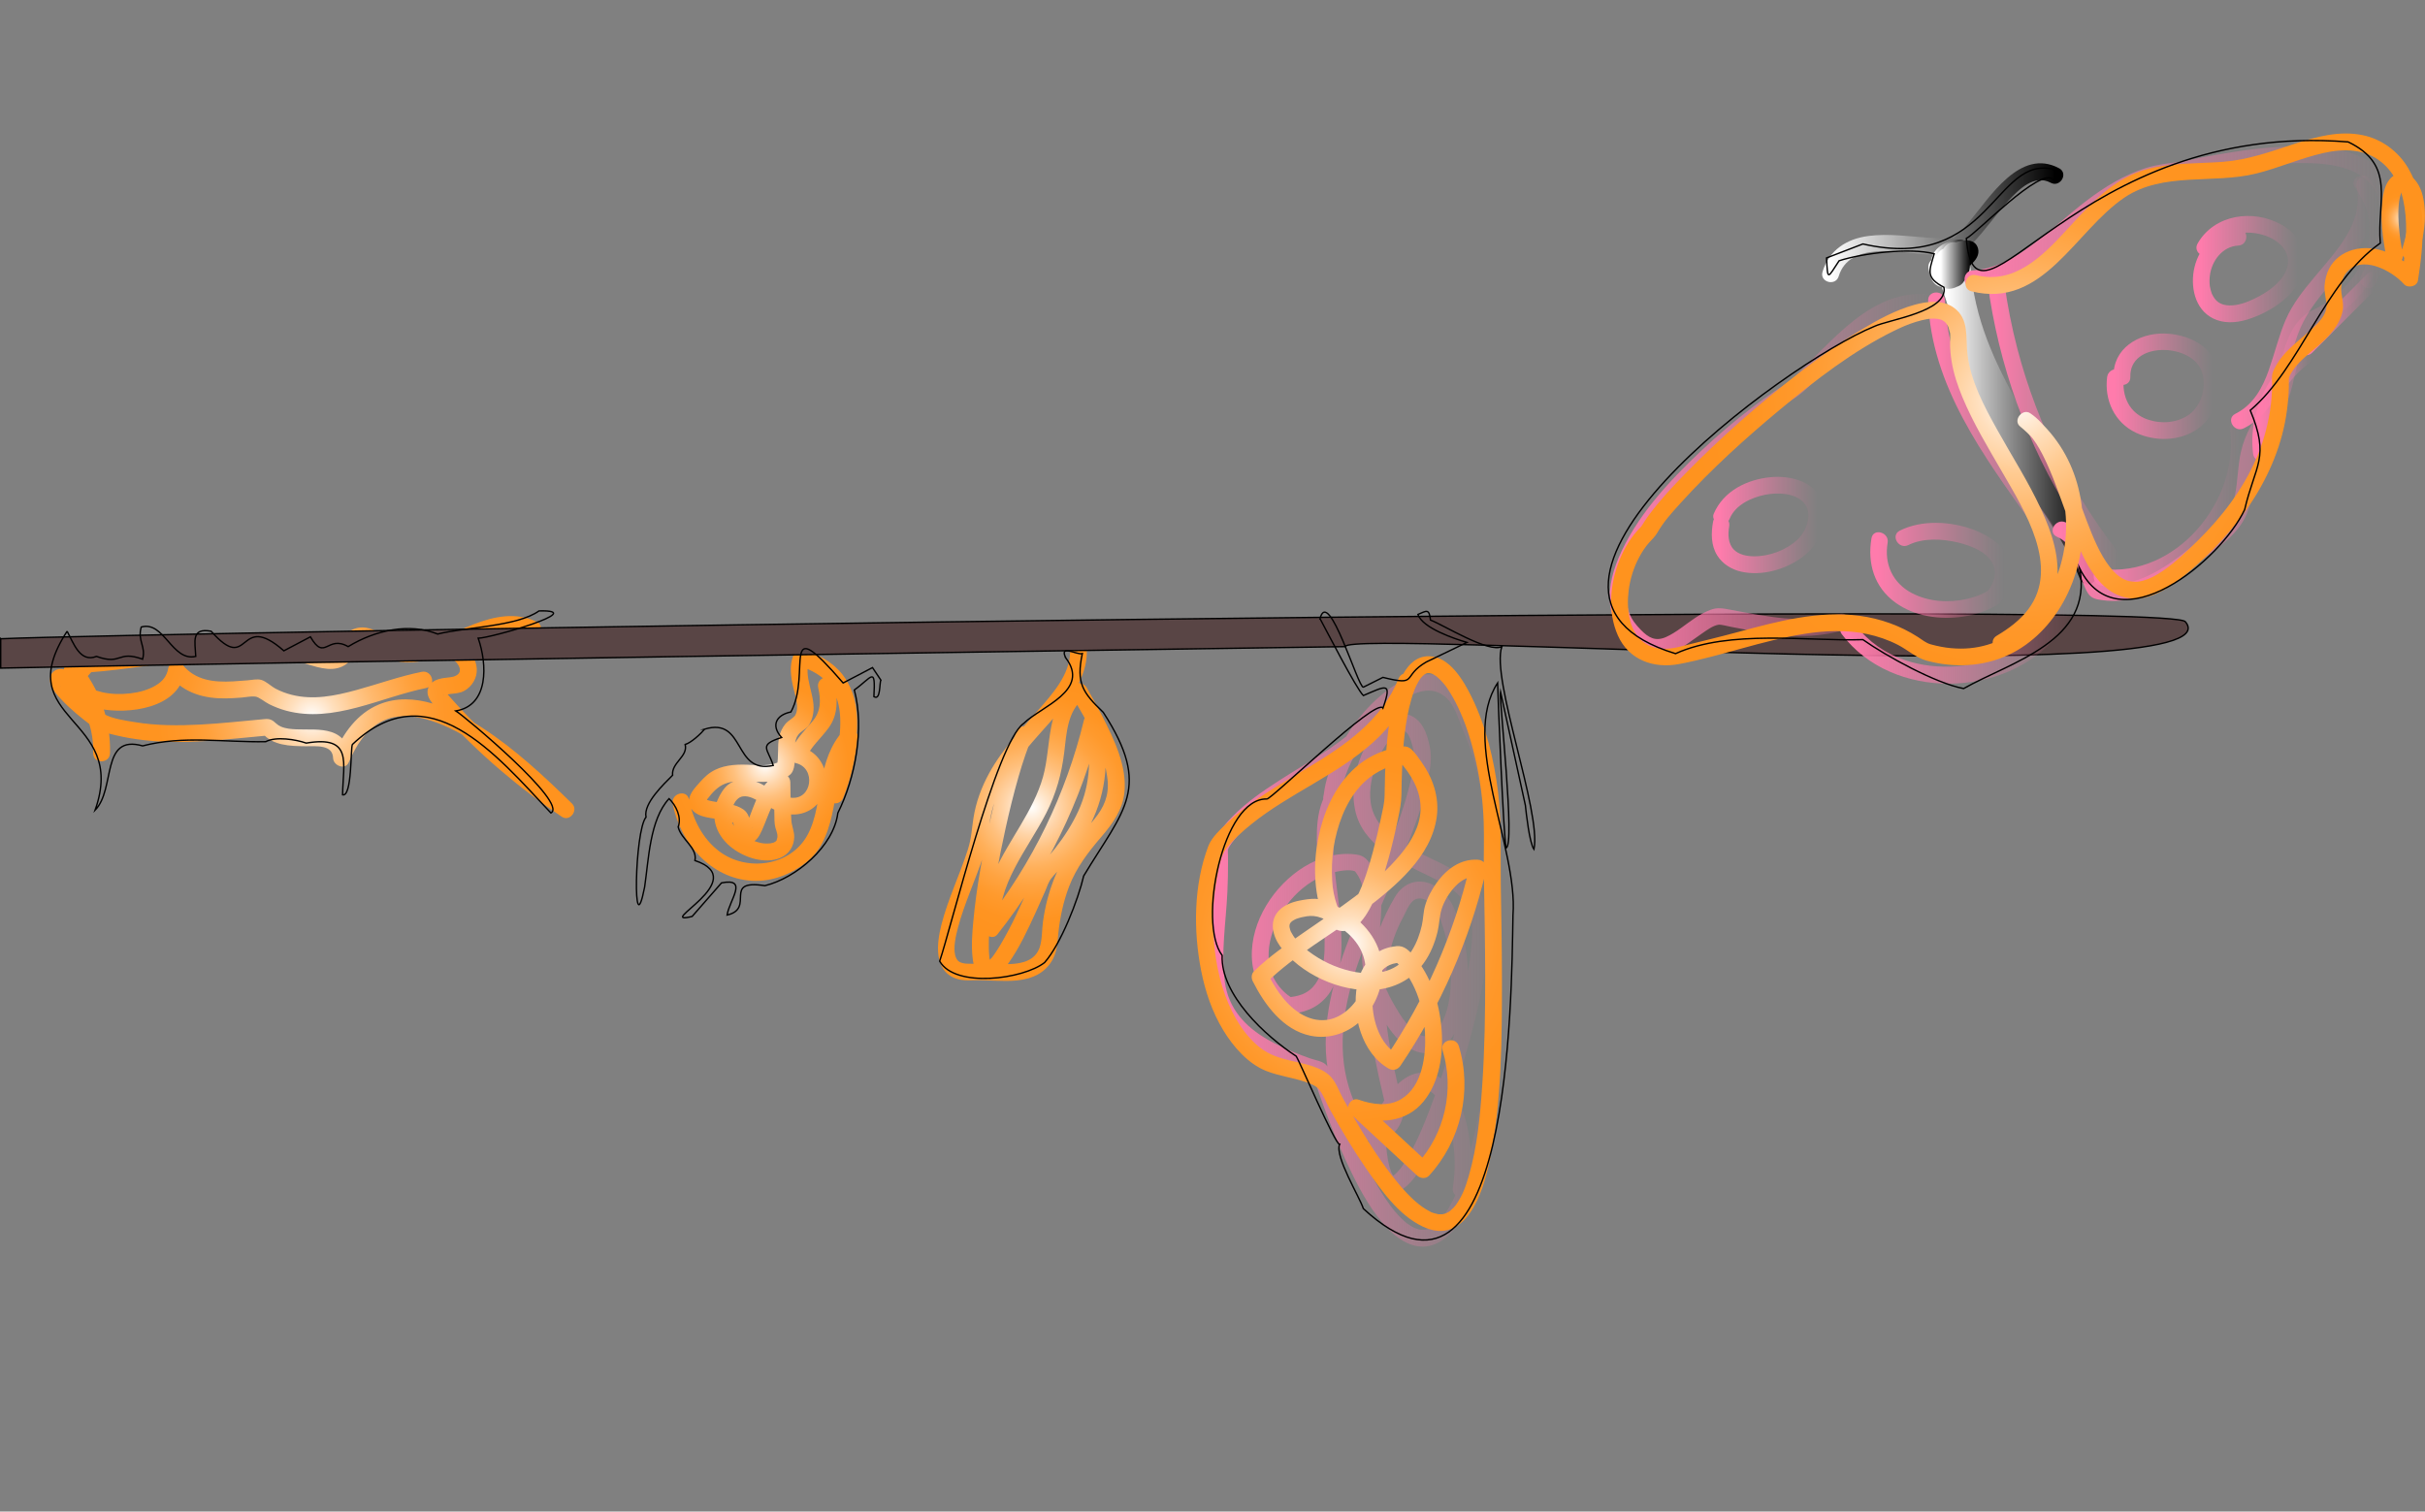 <?xml version="1.0" encoding="UTF-8"?><svg xmlns="http://www.w3.org/2000/svg" width="1734.24" height="1081.15" xmlns:xlink="http://www.w3.org/1999/xlink" viewBox="0 0 1734.24 1081.15"><rect x="0" y="0" width="1734.24" height="1081.15" fill="#808080" stroke="none"/><defs><style>.cls-1{fill:url(#linear-gradient);}.cls-2{fill:url(#Summer-2);}.cls-3{fill:url(#radial-gradient-3);}.cls-4{fill:url(#radial-gradient-4);}.cls-5{fill:url(#radial-gradient-2);}.cls-6{fill:#594545;}.cls-6,.cls-7{stroke:#000;stroke-miterlimit:10;}.cls-8{fill:url(#linear-gradient-3);}.cls-9{fill:url(#linear-gradient-4);}.cls-10{fill:url(#linear-gradient-2);}.cls-7{fill:none;}.cls-11{fill:url(#Orchid-13);}.cls-12{fill:url(#Orchid-12);}.cls-13{fill:url(#Orchid-11);}.cls-14{fill:url(#Orchid-10);}.cls-15{fill:url(#Orchid-14);}.cls-16{fill:url(#Orchid-15);}.cls-17{fill:url(#radial-gradient);}.cls-18{fill:url(#Orchid-3);}.cls-19{fill:url(#Orchid-5);}.cls-20{fill:url(#Orchid-2);}.cls-21{fill:url(#Orchid-4);}.cls-22{fill:url(#Orchid-7);}.cls-23{fill:url(#Orchid-9);}.cls-24{fill:url(#Orchid-8);}.cls-25{fill:url(#Orchid-6);}.cls-26{fill:url(#Orchid);}.cls-27{fill:url(#Summer);}</style><linearGradient id="Orchid" x1="868.63" y1="686.97" x2="1073.99" y2="686.97" gradientUnits="userSpaceOnUse"><stop offset="0" stop-color="#ff7bac"/><stop offset=".22" stop-color="#ff7bac" stop-opacity=".76"/><stop offset=".6" stop-color="#ff7bac" stop-opacity=".36"/><stop offset=".87" stop-color="#ff7bac" stop-opacity=".1"/><stop offset="1" stop-color="#ff7bac" stop-opacity="0"/></linearGradient><radialGradient id="Summer" cx="737.6" cy="577.42" fx="737.6" fy="577.42" r="94.44" gradientUnits="userSpaceOnUse"><stop offset="0" stop-color="#fff"/><stop offset=".09" stop-color="#ffecd8"/><stop offset=".21" stop-color="#ffd4a7"/><stop offset=".33" stop-color="#ffc07d"/><stop offset=".46" stop-color="#ffb05a"/><stop offset=".59" stop-color="#ffa340"/><stop offset=".72" stop-color="#ff9a2d"/><stop offset=".86" stop-color="#ff9421"/><stop offset="1" stop-color="#ff931e"/></radialGradient><radialGradient id="Summer-2" cx="547.11" cy="547.28" fx="547.11" fy="547.28" r="69.49" xlink:href="#Summer"/><radialGradient id="radial-gradient" cx="223.21" cy="512.66" fx="223.21" fy="512.66" r="137.03" gradientUnits="userSpaceOnUse"><stop offset="0" stop-color="#fff"/><stop offset=".03" stop-color="#fff6ed"/><stop offset=".12" stop-color="#ffdfbd"/><stop offset=".22" stop-color="#ffcb92"/><stop offset=".33" stop-color="#ffb96e"/><stop offset=".44" stop-color="#ffab51"/><stop offset=".55" stop-color="#ffa03a"/><stop offset=".67" stop-color="#ff982a"/><stop offset=".81" stop-color="#ff9420"/><stop offset="1" stop-color="#ff931e"/></radialGradient><radialGradient id="radial-gradient-2" cx="964.72" cy="674.91" fx="964.72" fy="674.91" r="159.43" xlink:href="#radial-gradient"/><linearGradient id="Orchid-2" x1="1321.98" y1="445.3" x2="1483.93" y2="445.3" xlink:href="#Orchid"/><linearGradient id="Orchid-3" x1="1342.82" y1="407.93" x2="1433.22" y2="407.93" xlink:href="#Orchid"/><linearGradient id="Orchid-4" x1="1229.63" y1="375.49" x2="1299.74" y2="375.49" xlink:href="#Orchid"/><radialGradient id="radial-gradient-3" cx="1718.71" cy="156.21" fx="1718.71" fy="156.21" r="20.29" xlink:href="#radial-gradient"/><linearGradient id="linear-gradient" x1="1308.69" y1="159.31" x2="1469.82" y2="159.31" gradientUnits="userSpaceOnUse"><stop offset="0" stop-color="#fff"/><stop offset="1" stop-color="#000"/></linearGradient><linearGradient id="linear-gradient-2" x1="1384.11" y1="188.43" x2="1405.77" y2="188.43" xlink:href="#linear-gradient"/><linearGradient id="linear-gradient-3" x1="1392.64" y1="301.72" x2="1493.6" y2="301.72" xlink:href="#linear-gradient"/><linearGradient id="linear-gradient-4" x1="1388.02" y1="189.23" x2="1409.36" y2="189.23" xlink:href="#linear-gradient"/><linearGradient id="Orchid-5" x1="1410.7" y1="155.47" x2="1708.48" y2="155.47" xlink:href="#Orchid"/><linearGradient id="Orchid-6" x1="1601.41" y1="216.47" x2="1692.84" y2="216.47" xlink:href="#Orchid"/><linearGradient id="Orchid-7" x1="1502.92" y1="359.14" x2="1601.94" y2="359.14" xlink:href="#Orchid"/><linearGradient id="Orchid-8" x1="1156.65" y1="339.74" x2="1381.99" y2="339.74" xlink:href="#Orchid"/><linearGradient id="Orchid-9" x1="1384.42" y1="313.54" x2="1486.09" y2="313.54" xlink:href="#Orchid"/><linearGradient id="Orchid-10" x1="1426.92" y1="303.61" x2="1515.51" y2="303.61" xlink:href="#Orchid"/><linearGradient id="Orchid-11" x1="1573.67" y1="192.47" x2="1643.19" y2="192.47" xlink:href="#Orchid"/><linearGradient id="Orchid-12" x1="1511.98" y1="276.25" x2="1582.12" y2="276.25" xlink:href="#Orchid"/><linearGradient id="Orchid-13" x1="1473.9" y1="277.65" x2="1701.24" y2="277.65" xlink:href="#Orchid"/><linearGradient id="Orchid-14" x1="1616.2" y1="287.95" x2="1653.11" y2="287.95" xlink:href="#Orchid"/><linearGradient id="Orchid-15" x1="1648.99" y1="224.14" x2="1697.48" y2="224.14" xlink:href="#Orchid"/><radialGradient id="radial-gradient-4" cx="1442.4" cy="285.67" fx="1442.4" fy="285.67" r="239.92" xlink:href="#radial-gradient"/></defs><g id="Layer_7"><path class="cls-26" d="m983.57,505.68c-17.53,23.49-45.01,37.26-69.1,52.81-11.81,7.63-23.58,15.8-33.42,25.92-4.64,4.77-8.88,10.04-12.34,15.73-3.76,6.19-2.42,13.22-2.46,20.25-.12,21.88-2.86,43.64-3.11,65.5-.18,16.38,2.03,33.19,12.08,46.67,15.78,21.15,43.18,31.13,67.29,39.07l-4.19-4.19c8.14,24.3,17.05,48.5,28.35,71.52,6.88,14.02,14.75,28.31,25.67,39.64,6.56,6.81,15.16,13,25.01,13.04,8.76.04,16.45-5.06,21.96-11.52,7.52-8.82,12.38-19.56,16.4-30.33,5.18-13.88,8.76-28.34,11.67-42.84,7.31-36.35,10.6-73.59,11.72-110.62,1.14-37.52-.02-75.27-5.08-112.5-2.07-15.23-4.8-30.45-9.09-45.23-1.84-6.34-4.02-12.56-6.62-18.62-4.24-9.89-6.81-20.01-14.45-28.11-14.33-15.18-35.16-10.28-50.3.8-18.14,13.27-32.12,32.78-40.71,53.41-2.01,4.82-3.73,9.76-4.89,14.86-.52,2.3-.91,4.62-1.21,6.96-.11.88-.69,2.89-.4,3.76s.22-.64.44-1.11c-.42.92-.82,1.87-1.18,2.81-3.34,8.62-3.95,18.27-3.9,27.43.13,22.24,4.55,44.2,5.44,66.4.6,15.06.67,37.13-15.62,43.91-1.74.72-3.63,1.2-5.47,1.58-1.04.22-2.06.37-3.11.5-1.4.16,1.34.95.02-.04-.68-.51-1.39-.96-2.06-1.49-4.31-3.41-7.86-7.7-10.26-12.65-4.41-9.12-4.13-19.76-1.47-29.34,5.74-20.69,22.89-40.17,44.09-45.57,4.55-1.16,11.16-2.44,15.76-.95.98.32-1.48-1.17,0,.15.41.36.74.9,1.05,1.34.98,1.35,1.84,2.85,2.53,4.37,1.36,2.97,2.18,6.26,2.66,9.48,2.18,14.64-1.3,29.65-1.29,44.34,0,16.39,6.35,31.06,14.55,45.04,5.52,9.41,12.8,19.58,23.29,23.78,18.67,7.48,30.7-12.17,34.76-27.46,6.42-24.18,3.09-52.37-6.96-75.12-4.7-10.66-15.81-20.62-28.24-18.11-5.94,1.2-10.72,5.43-13.74,10.56-4.5,7.64-8.52,15.84-11.6,24.17-12.49,33.84-7.44,70.71.15,105.03.91,4.13,1.87,8.24,2.84,12.36.52,2.18,1.04,4.36,1.56,6.54.2.81.39,1.63.59,2.44.09.36.89,3.37.81,2.09.29,4.56-4.12,9.46-8.39,10.3-4.59.9-8.27-1.93-10.31-5.86-3.53-6.81-6.54-13.93-8.74-21.28-8.82-29.59-3.07-60.27,6.82-88.8,10.4-30.02,25.05-58.34,36.62-87.89,5.65-14.43,10.62-29.21,13.59-44.44,1.46-7.49,2.44-14.24,1.01-21.78-.92-4.85-2.31-9.78-4.73-14.11-3.71-6.64-10.39-11-18.14-9.29s-13.32,7.99-17.65,13.98c-10.84,14.98-16.81,36.02-12.97,54.32,5.31,25.28,30.89,36.69,51.75,46.76,5.91,2.85,11.81,5.87,17.15,9.71,4.89,3.52,8.42,7.91,12.08,12.6.45.58-.79-1.34-.11-.12.17.3.36.59.53.88.11.19.77,1.58.31.55s.22.58.3.86c.26.89.53,1.78.74,2.69.15.68.65,3.92.45,2.33,1.51,12.38-.25,25.46-2.13,37.16-5.5,34.35-15.24,68.42-27.68,100.88-4.86,12.7-10.17,25.49-17.52,37.2-.65,1.04-1.32,2.06-2.02,3.07-.3.44-.62.87-.93,1.31-.17.24-.35.48-.53.71-.89,1.19.81-.99-.1.13-1.21,1.47-2.49,2.83-3.9,4.11-1.01.91.91-.58.13-.09-.3.19-.68.39-.95.62-1.27,1.12.61.1-.73.34-1.26.23,1.43-.48-.24-.02.43-.12,1.73.19.57.02-.21-.03.9.89.44.18s-.67-.18.27.28c-.1-.05-.74-.59-.73-.7.05-.52-.33-.5.15.23-.25-.39-.53-.77-.75-1.18s-.42-.82-.63-1.23c-.46-.9.46,1.26-.07-.15-.44-1.18-.83-2.38-1.16-3.59-1.88-6.88-2.29-12.65-2.71-19.86-.16-2.77-.45-4.42.56-6.34,2.15-4.06,4.13-8.17,6.54-12.09,3.22-5.24,6.99-10.67,12-14.38,6.57-4.85,12.01-3.66,17.11,2.37,6.26,7.42,9.16,17.69,11,27.01,2.45,12.37,2.69,25.42.74,37.87-1.18,7.55,10.38,10.81,11.57,3.19,2.36-15.09,2.16-30.43-.97-45.41-2.4-11.46-6.66-23.76-14.94-32.35-7.44-7.72-17.95-9.98-27.57-4.91-5.66,2.99-10.16,7.83-14.01,12.85-2.54,3.32-4.83,6.8-6.92,10.42-2.47,4.29-6.06,9.47-7.17,14.31s.21,10.96.72,15.77c.43,4.1.97,8.21,1.86,12.23,1.11,4.96,2.8,10.56,6.61,14.17,8.83,8.36,18.7-1,24.04-8.29,8.82-12.06,14.66-26.5,20.12-40.3,7.26-18.33,13.3-37.15,18.49-56.17s9.29-37.01,11.89-55.88c1.79-13.02,4.02-27.98.19-40.87-2.21-7.42-7.99-13.96-13.76-18.83-11.92-10.08-26.72-15.24-40.37-22.43-10.67-5.63-21.75-13.66-26.5-25.24-3.83-9.32-2.62-20.2.06-29.64,2.49-8.75,6.6-17.76,12.88-24.39,2.37-2.5,4.75-4.48,7.17-5,.18-.04,1.41-.08,1.75.04-.5-.18.26-.05.99.54-.91-.75.96.96,1.24,1.29,2.12,2.57,3.7,8.38,4.51,12.47,1.51,7.62-.64,15.42-2.4,22.89-4.05,17.19-10.35,33.78-17.19,50.03-13.73,32.62-30.33,64.55-38.56,99.18-3.88,16.32-5.81,33.33-3.98,50.06.93,8.44,2.6,16.78,5.3,24.84,2.61,7.8,5.78,16.83,10.66,23.52,7.94,10.88,23.98,12.13,33.04,1.82,2.21-2.52,3.85-5.42,4.92-8.6,1.5-4.48.93-8.21-.15-12.71-2.37-9.85-4.72-19.71-6.73-29.64-3.94-19.48-6.56-39.4-4.89-59.3.82-9.75,2.85-19.39,6.11-28.62,1.76-4.99,3.93-9.8,6.45-14.45,1.9-3.51,3.58-8.21,6.47-11.08,3.92-3.88,8.98-2.38,12.83.87,5.51,4.67,7.33,11.7,9.45,18.3,4.42,13.7,6.26,28.16,5.17,42.52-.75,9.94-2.96,21.62-9.22,29.54-2.26,2.86-4.48,4.52-7.44,5.05-.3.05-2.2,0-3.17-.26-1.9-.52-3.29-1.26-5.08-2.53-4.91-3.47-8.63-8.66-11.8-13.67-5.12-8.1-10.01-17.29-12.83-26.46-4.7-15.28-.35-32.4-.04-48.01.15-7.9-.37-16.18-3.24-23.61-1.35-3.51-3.07-6.76-5.36-9.75-3.05-3.99-5.53-5.28-10.46-5.83-12.59-1.41-25.39,2.33-36.08,8.92-21.5,13.25-38.33,38.94-37.41,64.78.46,12.9,5.76,25.22,15.43,33.89,2.25,2.02,4.95,4.5,7.71,5.82,3.22,1.54,7.47.47,10.84-.23,4.86-1.02,9.64-2.97,13.66-5.9,18.22-13.26,17.24-39.9,15.72-59.92-1.77-23.38-7.63-48.01-4.16-71.45.73-4.94,3.07-9.4,3.81-14.08.81-5.18,1.4-10.12,3.01-15.18,3.72-11.71,9.88-22.67,17.07-32.59s15.23-18.47,25.15-24.77c7.33-4.66,16.46-8.4,24.64-5.18,11.15,4.4,14.14,17.41,18.27,27.4,2.12,5.12,4.83,12.02,6.77,18.59,4.86,16.51,7.82,33.62,9.88,50.67,5.1,42.06,5.51,84.79,3.05,127.05-2.24,38.43-6.5,77.59-17.59,114.59-3.95,13.17-7.92,24.23-15.72,35.61-.33.49-.69.96-1.04,1.43.95-1.26-.28.35-.52.63-.84.98-1.67,1.94-2.58,2.86-.72.72-1.48,1.39-2.24,2.06-1.24,1.09.76-.48-.36.29-.48.33-.95.67-1.45.98-.81.51-1.66.95-2.52,1.37-.71.35,1.3-.42-.08.02-.51.17-1.02.33-1.53.49-.46.14-.93.21-1.4.32-1.26.31,1.49-.03-.13.02-.97.03-1.92.04-2.89.01-1.56-.05.95.21-.04.01-.49-.1-1-.17-1.49-.31-.73-.21-3.68-1.29-2.1-.6-2.17-.95-4.18-2.18-6.1-3.56-1.09-.78.58.53-.75-.59-.49-.41-.97-.82-1.45-1.24-1.14-1.02-2.24-2.09-3.3-3.19-2.28-2.37-4.78-5.4-6.25-7.39-12.53-16.96-21.37-36.71-29.22-56.16-2.82-6.99-5.5-14.04-8.08-21.12-1.33-3.65-2.62-7.31-3.9-10.98s-2.12-9.11-4.56-12.27-8.27-3.85-11.73-5.08c-4.13-1.47-8.23-3.01-12.28-4.68-6.19-2.56-12.26-5.44-18.08-8.76-16.6-9.48-28.13-22.36-30.81-41.39-2.9-20.55.9-43.19,1.85-64.19.32-7.14.5-14.3.47-21.45,0-1.7-.02-3.39-.05-5.09-.02-1.05-.17-2.19-.07-3.24.2-2.11-.68,1.35.02-.54,1.2-3.27,4.21-6.67,6.41-9.33,9.66-11.72,22.18-20.63,34.83-28.85,26.4-17.15,55.33-32.1,74.55-57.86,4.62-6.19-5.79-12.18-10.36-6.06h0Z"/><path class="cls-27" d="m764.8,460.74c3,16.53-8.26,30.96-18.36,42.71-13.72,15.95-28.86,30.97-39.05,49.59-5.46,9.98-9.47,20.8-11.22,32.06-1.34,8.58-1.36,14.28-4.02,22.61-5.77,18.04-14.16,35.21-18.87,53.61-3.44,13.42-5.79,33.25,10.84,38.73,4.01,1.32,8.12,1.22,12.28,1.08,5.15-.18,10.3.15,15.44.34,10.14.37,21.2.52,30.37-4.49,4.63-2.53,8.47-6.51,10.86-11.2,3.12-6.14,3.17-12.35,3.89-19.05,1.2-11,3.57-21.97,7.49-32.34,5.21-13.78,13.79-24.87,23.2-35.86,8.12-9.48,15.19-19.14,16.49-31.93,1.9-18.71-7.53-38.03-15.74-54.17-3.58-7.04-7.43-13.94-11.39-20.77-1.5-2.59-5.59-4.08-8.21-2.15-21.31,15.68-16.51,43.57-22.91,66.23-6.97,24.68-24.25,44.72-34.64,67.87-5.73,12.77-9.4,26.32-8.14,40.42.4,4.53,6.68,8.74,10.24,4.24,34.92-44.08,60.14-95.22,73.4-149.9h-11.57c5.8,20.74,5,42.18-4.09,61.88-4.35,9.43-10.02,18.26-16.42,26.42-3.41,4.34-7.02,8.52-10.75,12.59s-5.46,9.08-7.69,14.2c-6.24,14.28-12.67,28.65-20.63,42.07-1.17,1.97-2.37,3.91-3.66,5.81-.54.8-1.1,1.59-1.67,2.37-.95,1.3.02.12-1.22,1.53-.87.99-1.76,1.92-2.75,2.8-.35.31.66-1.04-.25.14-.8,1.04.55,0-.1.1-1.29.22,1.67.09.42-.06,3.14.36-1.02-.48,1.82.5-1.11-.38,1.44.62.32.25-.51-.17,1.53.65.04-.06-.84-.4.28,1.01-.03-.03-.15-.49-.31-.98-.45-1.48-.15-.56-.25-1.13-.37-1.7-.44-2.07-.02.51-.18-1.14-.76-7.9-.29-15.89.39-23.78,1.97-22.76,6.21-45.4,11.11-67.74,2.76-12.59,5.82-25.12,9.39-37.51,1.52-5.28,3.14-10.53,4.94-15.72,1.54-4.45,2.87-7.92,4.32-11.05,3.22-6.96-7.12-13.06-10.36-6.06-8.98,19.38-13.91,40.89-18.63,61.62-5.59,24.59-10.29,49.57-12.62,74.7-.79,8.5-1.47,17.22-.53,25.73.64,5.83,2.15,13.57,8.86,15.21,7.43,1.82,13.17-5.93,16.86-11.11,7.9-11.1,13.72-23.83,19.4-36.16,2.32-5.05,4.58-10.13,6.79-15.23,1.32-3.04,2.34-6.52,4.38-9.14s4.64-5.13,6.86-7.75c8.09-9.56,15.55-19.8,21.18-31.03,11.77-23.47,13.93-49.12,6.87-74.38-1.56-5.57-10.15-5.85-11.57,0-12.75,52.57-36.71,102.19-70.32,144.61l10.24,4.24c-2.77-31.02,19.92-56.45,33.15-82.46,7.1-13.96,10.98-27.95,12.86-43.44,1.56-12.89,2.25-29.8,13.74-38.26l-8.21-2.15c10.48,18.07,23.37,39.01,25.48,60.22,1.12,11.27-2.7,19.64-9.33,27.79-8.36,10.28-17.33,19.87-23.67,31.63-4.36,8.1-7.68,16.79-10,25.69-1.37,5.23-2.4,10.55-3.18,15.9-.88,6.09-.45,13.16-2.49,18.94-3.2,9.07-12.18,11.31-20.88,11.67-9.85.41-19.81-.31-29.67-.24-2.88.02-5.67-.37-7.52-1.89-.7-.57-1.76-2.11-2.26-4.13-1.38-5.65.31-13.45,1.96-19.69,4.62-17.48,12.4-33.9,18.08-51.02,2.29-6.91,3.5-13.52,4.15-20.74.97-10.68,4.4-21.18,9.34-30.67,9.22-17.72,23.19-31.98,36.23-46.87,11.13-12.71,22.52-26.78,24.22-44.21.41-4.2.02-8.38-.73-12.52-1.38-7.59-12.94-4.37-11.57,3.19h0Z"/><path class="cls-2" d="m481.11,575.05c5.47,27.87,26.98,53.22,56.71,54.93,14.62.84,28.88-5,40.03-14.21s15.62-24.37,18.26-38.22c2.99-15.67,4.07-33.95,15.36-46.31l-10.24-4.24c-1.22,13.9-4.6,27.42-9.75,40.38l11.57,3.19c5.14-19.74,11.62-40.66,9.52-61.29-.99-9.73-3.95-19-10.04-26.77-7.02-8.95-17.13-14.33-27.81-17.75-3.34-1.07-6.21,1.28-7.38,4.19-2.85,7.08-1.78,14.76-.2,22.01,1.3,6,4.74,14.48,1.7,20.41-1.12,2.19-4.93,3.72-7.14,6.41s-3.74,5.91-4.48,9.35c-1.47,6.85-.08,13.96-1.71,20.75l2.76-3.59c-7.28,4.22-16.06,2.93-24.11,2.67-8.89-.29-18.18.39-25.83,5.41-4.02,2.64-6.99,6.15-10.13,9.72-2.2,2.51-4.4,5.35-5.2,8.66-1.49,6.22,2.77,10.69,8.23,12.67,5.09,1.84,10.69,2.06,15.98,3.05,2.03.38,5.21,1.15,6.41,1.68s1.44.84,1.66,1.14c-1.85-2.58.04,2.73.37,3.74,1.48,4.54,4.02,10.22,9.71,10.02,4.99-.18,7.61-4.91,9.43-8.91,2.54-5.61,4.48-11.46,7.1-17.04,1.37-2.92,2.85-5.96,4.84-8.53,1.34-1.73,2.92-3.06,4.04-3.42l-7.6-5.79c.2,7.54.4,15.08.61,22.62.09,3.32-.14,6.77.74,9.97.43,1.55,1.05,3.01,1.32,4.6.11.67.22,1.63.09,2.91.15-1.5-.88,2.66-.26,1.02-.14.37-.47.95-.75,1.23,1.07-1.05-.17.07-.32.19-1.22.94.67-.51-.11.07-.43.32-1,.64-1.51.81,1.19-.41-1.59.36-2.07.45-.21.04-1.03.11-2.41.11-2.71-.01-3.72-.2-6.61-.99-4.8-1.31-9.52-3.71-13.09-6.99s-6.03-7.19-6.16-11.43c-.14-4.68,2.79-13.54,8.67-14.32,4.58-.61,9.27,2.29,13.08,4.42,4.57,2.55,9.04,5.31,14,7.06,8.36,2.96,18.06,1.61,24.65-4.55,14.13-13.18,8.28-37.85-10.69-42.28l3.59,8.81c3.89-9.08,11.11-14.81,16.75-22.62,6.85-9.48,6.45-20.82,4.02-31.78-1.67-7.54-13.24-4.35-11.57,3.19,1.99,8.96,2.03,16.87-4.09,24.06-5.79,6.8-11.88,12.72-15.47,21.1-1.44,3.37-.57,7.84,3.59,8.81,14.72,3.44,11.59,26.81-3.78,24.71-10.49-1.44-18.39-10.82-29-12.58-5.24-.87-11.48-.13-15.75,3.33-3.2,2.6-5.7,6.89-7.37,10.64-5.98,13.4-.43,26.74,10.93,35.07,9.01,6.6,22.8,11.11,33.65,6.66,6.17-2.53,9.93-8.1,10.12-14.77.12-4.26-1.8-8.05-2.06-12.18-.57-9.08-.49-18.24-.73-27.34-.1-3.75-3.77-7.01-7.6-5.79-13.76,4.39-17.97,22.57-22.91,33.97-.3.69-.91,2.05-1.41,2.96-.24.44-.54.87-.76,1.32-.41.88.12.21-.17.24.84-.08,1.21-1,2.79-1,.91,0,1.88.63,2.67.9,1.49.52-.18.13.12.02.5-.17.28.79-.16-.62-.05-.16-.3-.82-.53-1.54-1.36-4.3-1.77-8.18-5.71-10.93-2.7-1.88-5.95-2.91-9.13-3.62-3.48-.78-7.04-1.18-10.56-1.75-1.51-.24-3.02-.5-4.51-.86-1.29-.31-2.74-.89-3.02-.95-.58-.11-.18-.22-.16.01,0,.02.55,1.93.51,1.89.13.16-.09-.06.11-.3.48-.58.79-1.36,1.25-1.97,3.33-4.4,7.37-8.89,12.65-10.85,9.77-3.63,20.76-.52,30.88-1.44,5.06-.46,11.38-1.52,15.41-4.9s3.37-10.88,3.42-15.58c.06-5.12-.36-10.95,3.95-14.56,2.7-2.26,5.14-3.36,6.9-6.62,1.53-2.82,2.31-5.93,2.56-9.12.96-12-7.54-24.54-2.85-36.17l-7.38,4.19c8.8,2.82,17.44,7.33,22.78,15.14,4.46,6.52,6.26,14.31,6.55,22.11.7,18.28-4.83,36.3-9.39,53.79-1.99,7.65,8.78,10.21,11.57,3.19,5.56-13.99,8.86-28.58,10.18-43.57.46-5.18-6.88-7.92-10.24-4.24-9.1,9.97-13.06,22.65-15.57,35.66s-3.53,26.87-9.8,38.59c-12.24,22.84-43.9,26.82-63.54,11.75-11.72-9-18.58-22.63-21.38-36.9-1.49-7.57-13.05-4.37-11.57,3.19h0Z"/><path class="cls-17" d="m47.22,482.57c13.22,15.64,19.96,35.7,19.41,56.1h12c.3-15.71-3.94-31.56-13.42-44.24-4.8-6.42-13.16-16.2-22.16-15.91-5.22.17-8.31,4.99-7.09,9.89,1.16,4.63,4.87,8.64,8.02,12.02,6.56,7.03,14.18,13.07,21.8,18.89,4.94,3.77,11.14,5.14,17.13,6.6,6.58,1.6,13.26,2.68,19.99,3.46,29.61,3.43,59.39-.71,88.88-3.33l-4.24-1.76c7.38,9.06,20.07,9.36,30.79,9.47,7.77.08,19.55-1.45,19.89,8.49.19,5.41,8.66,8.86,11.18,3.03,5.13-11.87,12.33-23.79,24.36-29.64,9.34-4.54,20.09-4.07,29.91-1.5,25.25,6.6,47.43,24.22,66.79,40.99,10.37,8.99,20.3,18.47,30.1,28.08,2.42-3.14,4.85-6.28,7.27-9.42-34.31-23.01-65.22-50.68-92.03-82.1l1.76,4.24c-.15,2.34-1.33.56.71.91,1.01.17,2.88-.39,3.9-.5,3.16-.35,6.67-.54,9.55-2.06,5.81-3.07,9.63-9.37,9.25-15.92-.77-13.02-15.32-22.74-27.52-22.29l1.6,11.79c21.63-5.47,43.58-9.49,65.76-11.91,5.28-.58,8.96-8.29,3.03-11.18-14.66-7.15-30.27-3.96-44.87,1.67s-28.7,14.28-44.12,15.25c-8.09.51-13.44-2.05-19.84-6.7s-13.96-7.93-21.5-5.26c-3.57,1.26-6.39,3.76-8.57,6.8s-2.76,8.4-5.92,9.55c-3.66,1.33-8.35-.29-11.87-1.36-5.11-1.55-10-3.19-15.27-4.21-48.01-9.34-96.12,4.14-143.92,8.08-4.95.41-8.21.61-11.75,4.3-1.91,1.99-3.72,4.21-5.01,6.65-2.1,3.96-2.94,8.55-1.49,12.87,2.93,8.78,12.99,12.81,21.29,14.51,20.51,4.19,56.55-.07,60.89-25.8l-10.03,2.65c9.99,12.21,24.69,16.02,39.92,15.76,3.71-.06,7.41-.32,11.11-.6,3.07-.24,6.57-1.06,9.61-.73,2.79.31,6.77,3.88,10.03,5.49,3.85,1.9,7.89,3.49,12.03,4.61,33.93,9.18,67.63-9.63,100.21-16.2,7.56-1.53,4.36-13.1-3.19-11.57-15.85,3.2-31.06,8.73-46.63,12.99s-31.05,7.35-46.44,3.41c-3.97-1.02-7.8-2.44-11.42-4.36-3.36-1.78-6.73-5.3-10.31-6.3-2.88-.8-6.78.1-9.74.34-3.46.27-6.93.57-10.4.75-13.91.74-26.95-.65-36.29-12.07-2.74-3.34-9.31-1.62-10.03,2.65-.96,5.67-4.03,9.4-9.02,12.36-5.43,3.22-11.82,4.9-18.07,5.63-6.71.78-13.67.65-20.11-.81-2.68-.61-5.65-1.54-7.37-2.45-1.01-.53-2.03-1.09-2.94-1.79,1.04.8-2.16-2.27-1.06-1.05-.21-.23-1.29-1.93-.47-.61-.16-.26-.41-1.76-.33-.97s-.03-.79.03-1.07c-.3,1.33.11-.47.29-.9.33-.79-.16.16.45-.96.37-.67.77-1.33,1.22-1.95.91-1.23,2.64-2.91,3.99-4.15l-4.24,1.76c28.12-1.95,55.83-7.37,83.86-10.11,14.11-1.38,28.33-2.1,42.5-1.22,6.59.41,13.15,1.17,19.64,2.43s11.93,3.44,18.01,4.99c4.8,1.22,10.06,2.02,14.94.75,2.04-.53,4.01-1.44,5.73-2.65,3.25-2.3,4.06-4.81,5.53-8.32,1.17-2.78,2.9-6.05,6.28-6.08,4.6-.05,8.73,3.95,12.12,6.51,14.94,11.31,34.81,5.61,50.47-.76,16.35-6.65,38.16-20.08,56.02-11.38l3.03-11.18c-23.25,2.53-46.27,6.61-68.95,12.34-6.49,1.64-5.23,12.04,1.6,11.79,5.53-.2,11.36,2.76,14.26,7.57,3.1,5.13-.38,8.07-5.53,8.71-5.73.71-12.51.94-15.51,6.79-4.03,7.87,5.83,15.1,10.56,20.31,25.08,27.59,53.59,51.96,84.56,72.72,5.72,3.83,12.08-4.71,7.27-9.42-20.04-19.65-40.8-39.03-64.42-54.35-20.9-13.56-48.8-26.88-73.75-16.51-15.42,6.41-25.4,20.47-31.84,35.36l11.18,3.03c-.31-8.88-4.57-15.86-13.2-18.69-7.98-2.62-16.88-1.56-25.13-1.95-3.64-.17-7.53-.46-10.93-1.92-1.29-.56-2.44-1.29-3.47-2.24-2.74-2.54-4.36-3.52-8.3-3.17-15.34,1.39-30.65,3.11-46.04,3.92s-31.24.84-46.59-1.72c-7.11-1.18-16.11-2.33-22.46-5.92-5.64-3.19-10.9-8.41-15.68-12.78-3.03-2.77-6.07-5.66-8.63-8.88-.45-.56-.91-1.25-1.57-2.26-.25-.39-.42-.83-.67-1.21-.35-.53-.16.85-.02-.22-.21,1.65.22,3.05-2.21,4.71-.81.55-1.34.41-1.91.59-.75.23-.57.21-.34-.02.07-.07.89.28.99.32-.93-.41-.6-.29.05.07,1.02.56,2,1.15,2.95,1.82,4.36,3.06,9.63,9.72,12.72,15.46,5.06,9.39,7.07,19.92,6.87,30.51-.15,7.73,11.79,7.72,12,0,.64-23.7-7.66-46.53-22.93-64.59-4.99-5.91-13.44,2.62-8.49,8.49h0Z"/><path class="cls-5" d="m1000.16,485.4c-11.76,29.56-38.17,47.73-64.43,63.49-13.25,7.95-26.74,15.56-39.33,24.53-6.37,4.53-12.55,9.38-18.24,14.75-5,4.72-11.57,10.54-14.04,17.05-10.54,27.77-10.78,60.39-5.09,89.22,2.92,14.78,7.9,29.48,15.75,42.4,7.13,11.74,17.64,23.95,30.7,29.15,8.94,3.56,18.58,4.7,27.68,7.73,3.36,1.12,7.89,2.78,10,5.29,3.25,3.87,5.31,9.85,7.78,14.29,8.04,14.43,16.49,28.67,25.89,42.26,10.53,15.23,23.28,33.58,40.63,41.74,30.7,14.44,43.3-24.52,47.9-47.15,8.75-43.02,8.79-88,8.74-131.72-.03-21.84-.43-43.67-.81-65.51-.39-22.28.76-44.69-2.01-66.84s-8.47-46.47-18.84-67.53c-5.65-11.49-15.74-29.13-30.63-29.18-17.23-.06-23.37,22.85-26.15,36.02-3.34,15.83-4.55,32.15-5.13,48.29-.18,5.14-.22,10.28-.33,15.43-.11,5.5-1.51,10.89-2.65,16.26-1.72,8.09-3.61,16.15-5.78,24.13-3,11.02-6.33,22.21-11.55,32.41-.86,1.69-1.78,3.35-2.78,4.95-.44.7-.9,1.39-1.37,2.07-1.02,1.5-.06.24-1,1.33-.78.9-1.6,1.73-2.47,2.54-1.04.97.97-.64-.34.26-.44.3-.91.54-1.38.79.18-.1,1,.12-.18-.01-1.1-.12.57.39.29-.01.02.03-2.08-.2-.46.05,1.45.23-.54-.08-.66-.26.27.41,1.14.86.27.04s-.28-.2-.01.06c-.56-.53-2.27-2.65-1.23-1.17-.61-.88-1.15-1.79-1.67-2.72-.29-.51-.52-1.05-.76-1.58.41.88-.11-.2-.41-1.09-.93-2.72-1.68-5.47-2.23-8.29-.69-3.55-.86-5-1.12-9.16-.24-3.8-.27-7.62-.12-11.43.34-8.39,1.38-15.35,3.59-23.61,4.15-15.51,12.18-30.98,25.35-40.06,6.94-4.78,14.57-7.76,23.03-8.82l-4.24-1.76c8.94,9.85,16.19,21.88,15.59,35.6-.51,11.73-6.9,22.59-14.22,31.42-18.97,22.89-45.12,39.09-69.25,55.91-12.28,8.56-24.83,17.18-35.57,27.67-2,1.95-2.14,4.89-.94,7.27,8.4,16.69,21.63,34.77,41.08,38.88,14.18,2.99,28.54-2.29,38.29-12.84,10.05-10.89,14.95-25.94,12.74-40.63-2.63-17.45-15.6-30.88-30.96-38.49-4.75-2.35-11.03-5.81-16.41-5.94-3.73-.09-7.71.56-11.35,1.28-5.27,1.05-10.77,3.09-14.6,7.01-7.21,7.39-4.72,18.02.73,25.61,14.25,19.84,43.01,32.94,67.28,31.27,14.24-.98,26.87-7.41,35.35-19.01,4.88-6.68,8.05-14.61,10-22.61,1.27-5.19,1.28-10.84,2.81-15.89,1.85-6.1,5.7-12.33,10.14-16.87s9.56-7.14,15.95-6.73l-5.79-7.6c-11.5,48.93-31.84,95.28-60.03,136.88l8.21-2.15c-12.5-7.04-17.65-23.75-17.89-37.26s4.74-27.71,19.77-28.21l-4.24-1.76c14.75,12.39,21.08,33.25,22.09,51.9.88,16.22-1.86,38.2-16.92,47.34-9.31,5.65-20.62,3.95-30.6.48-5.68-1.98-10.12,6.06-5.84,10.03,15.93,14.76,31.85,29.52,47.78,44.28,2.3,2.13,6.22,2.46,8.49,0,22.65-24.67,31.05-60.52,21.28-92.63-2.24-7.37-13.83-4.23-11.57,3.19,8.52,27.97,1.63,59.36-18.19,80.95h8.49c-15.93-14.76-31.85-29.52-47.78-44.28l-5.84,10.03c17.56,6.11,37.42,4.89,49.79-10.44,11.45-14.19,14.18-34.04,12.73-51.72-1.54-18.69-7.46-38.04-20.02-52.35-3.34-3.81-6.65-7.39-12.07-6.88-4.95.47-9.81,1.85-13.98,4.63-7.99,5.32-12.63,14.24-14.34,23.52-3.85,20.85,3.21,48.5,22.82,59.54,2.96,1.67,6.36.57,8.21-2.15,28.71-42.38,49.53-89.92,61.24-139.75.93-3.98-1.82-7.34-5.79-7.6-12.41-.81-22.48,6.72-29.45,16.34-3.57,4.92-6.79,10.85-8.43,16.73-1.23,4.39-1.23,9.25-2.24,13.75-2.84,12.63-8.88,24.59-20.23,30.52-9.09,4.75-20.55,4.69-30.77,2.29-11.01-2.59-20.94-7.28-30.12-14.19-2.73-2.05-7.07-6.01-9.79-9.47.69.88-.8-1.15-1.09-1.59-.58-.9-1.1-1.83-1.6-2.77-.31-.58-.49-1.08-.1-.13-.15-.38-.32-.76-.43-1.15-.24-.81-.46-1.61-.62-2.44.21,1.12-.01-.05.06-1.1s-.24,1.29-.04.22c.07-.39.18-.78.31-1.16.4-1.12-.22.52-.07.16.12-.29.32-.69.53-.92.81-.85-.33.34-.06.05.3-.32.59-.69.94-.96.52-.41.84-.64.06-.09.41-.29.85-.6,1.3-.83.42-.22.83-.45,1.25-.66,1.19-.6-.29.06.68-.3,2.41-.89,4.93-1.48,7.47-1.85,3.38-.5,6.66-.28,10.38,1.13,4.43,1.68,8.7,3.82,12.7,6.37,6.1,3.89,11.41,9.01,14.92,15.38,5.69,10.33,5.26,22.67.14,32.68-4.91,9.59-13.98,17.33-23.93,18.57-13.86,1.73-25.97-8.09-33.86-19.16-3.26-4.59-6.05-9.48-8.57-14.5l-.94,7.27c20.91-20.43,47.45-34.79,70.62-52.44,21.71-16.54,47.83-37.84,51.54-66.8,1.77-13.84-2.83-27.38-10.82-38.61-2.27-3.2-4.85-7.18-7.88-9.73-3.22-2.72-7.54-1.44-11.32-.65-5.33,1.12-10.51,2.99-15.38,5.43-18.36,9.19-30.09,27.41-36.14,46.51-5.51,17.4-7.15,36.73-3.8,54.72,1.92,10.32,8.36,28,22.26,23.72,6.92-2.13,11.58-8.97,14.92-14.96,6.3-11.3,10.25-24.02,13.68-36.43,2.58-9.36,4.77-18.84,6.74-28.35,1.2-5.8,2.4-11.38,2.45-17.32s.19-11.83.44-17.75c.72-16.88,1.98-34.15,6.69-50.46,1.39-4.82,2.77-8.79,5.33-12.96,1.31-2.14.97-1.63,2.63-3.45.33-.36,2.09-1.7.75-.76.6-.42,1.21-.79,1.86-1.13-.62.34-.46.09.64-.18,1.87-.47-.94.1.71-.13.55-.08,2.47.28.57-.07.69.13,1.34.31,2.01.51.37.11,1.26.52-.14-.1.37.16.75.34,1.11.54.63.36,1.25.72,1.86,1.12.25.16.5.35.74.52,1.27.91-.95-.81.27.23.77.66,1.52,1.34,2.23,2.06,3.17,3.18,4.69,5.37,7.11,9.27,2.75,4.41,5.1,9.05,7.22,13.79,5.08,11.39,8.61,23.54,11.32,35.69,3.14,14.15,4.97,28.55,5.47,43.03.41,12.01-.08,24.06.11,36.09.39,24.32.91,48.65.96,72.98.05,26.43-.33,52.89-2.12,79.26-1.47,21.64-3.51,43.7-9.57,64.62-2.29,7.92-4.19,13.38-8.72,20.16-.26.39-1.58,2.11-.65.94-.49.61-.99,1.2-1.52,1.77-.56.61-3.45,3.03-2.16,2.11-1.07.76-2.16,1.41-3.34,1.97.74-.36.48-.08-.58.16-.64.14-1.28.33-1.92.46-1.29.27,1.47-.1.15-.02-.31.02-.62.06-.92.05-.63-.02-1.26-.02-1.89-.04-1.25-.04,1.09.32-.75-.1-.82-.19-1.63-.37-2.43-.62-2.47-.76-1.55-.41-3.27-1.34s-3.4-1.91-5.01-3.02c-7.6-5.24-15.36-14.09-21.6-22.07-10.38-13.28-19.32-27.73-27.8-42.28-2.54-4.36-5.03-8.75-7.47-13.16-2.67-4.81-5.01-11.6-8.75-15.63-7-7.54-20.23-9.55-29.7-11.83s-16.7-5.01-23.73-11.39c-5.8-5.27-10.51-11.47-14.4-18.24-8.46-14.73-13.09-31.71-15.13-48.5s-1.85-34.68,1.34-51.59c1.27-6.73,2.44-15.95,6.59-21.46,5.04-6.69,11.63-12.5,18.11-17.74,27.26-22.01,60.76-34.9,86.96-58.44,13.14-11.81,23.36-26.03,29.89-42.46,2.85-7.18-8.75-10.29-11.57-3.19h0Z"/></g><g id="Layer_2"><path class="cls-6" d="m.5,456.88c85.79-4.01,1551.28-28.7,1562.37-12.18,42.55,50.6-600.24,5.05-600.87,17.82-198.88,2.88-770.86,11.24-961.5,15.36,0,0,0-21,0-21Z"/></g><g id="Layer_3"><path class="cls-7" d="m48,451.5c-42.25,65.08,44.08,60.15,20,128,14.95-15.3,3.72-54.55,34-46,29.13-7.55,57.8-2.49,88-3,7.3-3.91,21.62-1.58,29,1,33.48-5.62,26.38,13.81,25.99,37,6.87,1.72,5.65-33.32,7.01-36,54.42-51.66,102.16,6.6,142,49,12.59-7.1-61.89-69.33-68-73.01,23.74-3.93,22.45-33.4,16-52,8.65-.03,80.09-20.5,43.49-19.53-15.72,11.22-52.86,11.61-72.49,16.54-20.17-8.07-44.52-2.88-64,8.99-15.03-8.63-16.61,10.97-27-7,0,0-19,10-19,10-33.42-29.4-23.58,17.99-52-14-14.55-2.66-11.46,7.48-11,18-17,3.95-22.56-25.7-39-21-2.8,10.07,3.49,13.78,1,23-18.4-6.62-14.59,4.61-33-2-11.76,4.67-16.36-9.39-21-18Z"/></g><g id="Layer_4"><path class="cls-7" d="m504,521.5c-2.81,3.33-9.74,9.8-14,11,2.12,8.67-9.84,12.86-9,22-5.98,6.13-21.03,19.99-19,30-8.24,9.61-9.64,93.97-1,50,2.89-19.41,3.62-48.26,17.49-63.27,4.92,4.75,9.17,13.45,6.5,20.27,2.15,9.04,13.93,14.77,12,24,41.44,13.89-30.38,46.94-2.01,40,0,0,21-24,21-24,19.6-3.88,5.54,12.57,4,23,20.62-4.77-3.95-25.8,27-21,22.31-5.4,49.29-28.19,52.21-52,12.58-25.18,19.06-60.45,11.79-88,12.66-9.04,15.22-17.38,14,4.76,4.97,3.17,3.84-10,5-11.76,0,0-6-9-6-9,0,0-21,11-21,11-46.2-53.46-22.23-7.12-37.34,20.73-10.78,2.21-14.36,9.85-6.66,18.27-16.95,5.46-9.85,7.73-6,20-28.91,6.48-19.56-34.82-49-26Z"/><path class="cls-7" d="m762.14,470.5c17.86,23.42-17.49,34.68-30.14,47-19.44,13.62-52.27,147.6-60,170,11.17,19.5,59.75,12.87,75,1,11.64-13.06,24.11-45.11,28-62,28.59-47.57,49.19-62.63,14-117-14.88-14.28-19.41-20.92-14.99-42-3.84,1.16-16.69-6.97-11.86,3Z"/></g><g id="Layer_5"><path class="cls-7" d="m944,442.5c6.13-23.5,27.3,49.7,31.01,49,0,0,13.99-7,13.99-7,25.89,6.42,13.09-.68,31-11,0,0,29.09-14,29.09-14-8.82-2.55-31.65-10.22-35.08-20,6.23-2.63,8.06-4.45,9,4,8.98,3.32,41.66,23.77,51,19-7.87,23.15,28.48,118.33,23.01,145-3.24-4.36-5.56-26-6.15-31.5,0,0-17.85-81.5-17.85-81.5-1.04,5.31,10.81,110.71,4,112-1.89-11.12-5.64-104.43-6-118-26.92,40.92,14.69,117.12,10.99,166-1.09,61.32-1.8,307.16-107,210-2.62-8.25-20.62-37.39-16.99-46.01-2.94.64-29.12-60.43-31-63-22.34-14.58-54.14-44.14-53-72.11-17.6-23.29.41-112.83,32-111.89,3.48.1,78.44-73.1,83-65,6.99-19.61,1.66-15.6-14-9-4.91-4.51-27.39-48.37-31-55Z"/></g><g id="Layer_6"><path class="cls-20" d="m1477.43,407.37c-2.37,55.49-68.26,80.76-115.32,64.73-13.53-4.61-25.9-13.03-34.55-24.49-4.59-6.09-15.02-.11-10.36,6.06,36.14,47.89,117.33,46.24,154.71.28,10.85-13.34,16.78-29.42,17.51-46.58.33-7.72-11.67-7.71-12,0h0Z"/><path class="cls-18" d="m1364.73,389.87c10.62-5.27,24.3-4.54,35.51-1.84,9.63,2.32,22.82,7.28,25.96,17.83,1.56,5.23-.56,10.64-3.38,15.15,0,0-2.16,2.63-1.02,1.64s-1.59.74-1.5.69c-1.28.69-2.59,1.35-3.93,1.93-3.28,1.41-6.75,2.44-10.23,3.22-12.7,2.86-27.16,1.87-38.81-4.25-13.75-7.22-19.98-20.76-17.38-36.02,1.29-7.55-10.28-10.8-11.57-3.19-3.06,17.96,2.05,35.04,17.13,45.98,13.78,10,32.12,12.46,48.63,10,8.28-1.23,16.86-3.87,24.01-8.32,6.71-4.17,10.53-15.31,10.58-22.95.1-15.93-14.17-26.02-27.66-30.98-16.24-5.96-36.59-7.09-52.39.75-6.92,3.43-.85,13.79,6.06,10.36h0Z"/><path class="cls-21" d="m1237.08,370.8c4.11-9.75,15.45-14.92,25.17-16.89,9.11-1.85,21.43-1.31,27.72,5.6,6.47,7.11,2.63,19.66-4.37,26.31-8.18,7.76-20.32,12.24-31.55,12.08-5.14-.07-10.59-1.27-14.05-4.76-4.18-4.22-4.37-10.91-3.36-16.67,1.33-7.55-10.23-10.79-11.57-3.19-1.42,8.07-1.51,16.82,3.01,24.02,3.82,6.08,10.18,10.02,17.11,11.58,14.93,3.36,31.93-1.55,44.03-10.55s20.83-26.47,13.28-41.56c-6.43-12.85-22.67-16.66-35.87-15.5-17.11,1.5-34.19,9.9-41.12,26.36-1.27,3.01,1.37,6.57,4.19,7.38,3.45.99,6.13-1.22,7.38-4.19h0Z"/><path class="cls-3" d="m1718.32,181.41c-.67-3.51-1.28-7.04-1.79-10.58-.15-1.07-.09-.61-.19-1.43-.11-.86-.21-1.72-.31-2.58-.17-1.53-.32-3.06-.44-4.59-.39-4.88-.55-9.8-.22-14.69.06-.95.16-1.9.26-2.84.15-1.53-.17.96,0-.09.08-.47.15-.94.23-1.41.27-1.53.63-3.06,1.12-4.54.1-.3.21-.59.31-.89.33-.98.49-.12-.18.37.31-.23.57-1.18.77-1.54.19-.34,1.15-1.65.37-.66s.26-.19.48-.45c.91-1.05-1.26.9-.21.18,1.25-.86-1.38.42-.33.12,1.35-.39-1.69.09-.53.05,1.5-.06-1.25-.12-.45-.09.17,0,.38.11.54.16.56.2-1.46-.89-.83-.34.15.13.82.61,1,.62-.29-.03-1.34-1.22-.63-.45.14.15.31.28.45.43.15.15.29.33.44.48.78.77-.34-.48-.32-.45.53.94,1.18,1.78,1.67,2.75.13.26.24.52.37.78.55,1.11-.45-1.25-.15-.37.24.69.51,1.37.73,2.06.44,1.41.79,2.84,1.07,4.29.07.38.14.76.2,1.14.04.25.24,1.66.09.55s.03.31.06.6c.05.48.09.96.13,1.44.35,4.55.13,9.12-.45,13.64.18-1.4-.05.25-.12.72-.1.63-.21,1.27-.33,1.9-.24,1.31-.51,2.61-.82,3.91-.69,2.97-1.54,5.9-2.49,8.79-1.02,3.08,1.18,6.55,4.19,7.38,3.26.9,6.36-1.1,7.38-4.19,3.24-9.79,5.25-20.32,4.73-30.67-.35-6.87-1.6-14.57-5.6-20.36-3.52-5.1-9.75-8.83-15.82-5.4s-7.84,10.53-8.72,16.63c-2.05,14.21.06,28.83,2.74,42.82.61,3.18,4.44,5,7.38,4.19,3.33-.92,4.8-4.19,4.19-7.38h0Z"/><path class="cls-1" d="m1472.6,120.37c-27.81-14.95-49.54,20.68-64.43,38.43-2.02,2.41-4.09,4.8-6.3,7.05-1.09,1.12-2.33,2.12-3.4,3.25-.4.42-.96.7-1.34,1.13-.08.09,2.82-.14.51-.05-6.44.27-12.73.28-19.17-.19-14.03-1.03-28.2-3.03-42.25-1.2-15.59,2.04-28.13,10.09-32.83,25.63-2.24,7.41,9.34,10.57,11.57,3.19,7.59-25.08,43.62-17.13,62.96-15.67,5.95.45,11.96.83,17.91.39,2.93-.22,5.44-.46,7.91-2.16s4.58-3.76,6.62-5.84c9.34-9.55,16.79-20.79,25.82-30.63,7.44-8.11,18.57-19.32,30.37-12.98,6.8,3.66,12.87-6.7,6.06-10.36h0Z"/><path class="cls-10" d="m1396.81,178.03c.3,2.44.52,4.89.55,7.35,0,.77,0,1.53-.03,2.3-.01.24-.23,2.65-.1,1.72-.18,1.23-.48,2.45-.9,3.62.53-1.46-.13.15-.32.47-.53.89.94-.57.06-.07-1.39.79.85-.41-.02.06-.96.52,1.35-.31.36-.13-1.53.27,1.23.05.19,0-1.54-.07,1.14.37.15.05-1.71-.55.71.72-.87-.34s.4.74-.92-.71c-.28-.3-.56-.6-.84-.9-.14-.15.62,1.12-.02-.08-.23-.42-.48-.84-.72-1.25-.63-1.03.38,1.27.03.11-.14-.45-.26-.93-.41-1.38-.45-1.32-.02.19-.02,0,0-.42-.05-.83,0-1.25.12-1.09-.15,1.54.09-.17.07-.49.68-1.3-.08.05.26-.46.5-.9.8-1.33-.93,1.33-.02.05.32-.19,1.25-.89-.66.31.44-.35,1.94-1.16,4.21-2.04,7.41-2.45l-4.24-1.76c.58.45,1.15,1.23,1.76,1.6-.27-.16-.36-.64-.17-.18.26.64.01-.36.01-.34-.04-1.25-.5,1.71.11-.23-.11.34-1.25,1.82-.3.66-.41.5-.87.93-1.33,1.37-.9.85.8-.48-.34.28-.56.37-1.14.7-1.71,1.04-.29.16-.59.31-.89.45.68-.27.71-.29.08-.04-.44.15-.91.26-1.34.42-1.63.62.38-.07-.54.15-.98.23-1.5-.59-.28.1-1.01-.57.97.84.21.13,1.18,1.11.85.96,1.46,1.83.08,1,.1,1.14.06.45.03-.65.01-.58-.07.19.13-.79.41-1.54.69-2.29l-1.54,2.65c.34-.33.68-.64,1.04-.95-.35.24-.36.25-.05.03.99-.98,1.06.02.31-.36.59.29-1.46-.08-1.76-.16-1.18-.32-1.77-1.1-2.52-1.94-.38-.42-.62-.91-.4-1.41-.11.25.18.81-.01,1.01.19-.21.39-1.34-.01-.12-.14.44-.26.9-.39,1.34-.42,1.43.49-.72-.12.26-.21.34-.41.7-.62,1.05-.3.51.48-.05-.03,0-.17.18-.35.35-.54.51.71-.52.87-.66.49-.43.4-.04.37-.11,1.26-.26-1.05.18,1.35.34.18.01.96.27.39-.24.76.42-.08-.15-1.36-1.5-1.04-1.05-4.07-5.6-12.08-2.2-10.97,4.62.75,4.59,2.23,9.88,6.63,12.27s8.99.34,12.18-2.85c5.95-5.95,9.76-15.39,10.61-23.67.33-3.23-2.99-6-6-6-3.52,0-5.67,2.76-6,6,.14-1.4-.04.26-.11.57-.14.61-.28,1.22-.44,1.82-.37,1.33-.81,2.65-1.32,3.94-.89,2.23-2.33,4.98-3.84,7.2-.54.79-.71,1.03-1.77,2.05-.33.29-.25.25.24-.13-.19.14-.38.26-.58.37-1.01-.09,2.1-.26,1.14-.25-1.42.02,2.99.93,2.18.83-.03,0,.1.36-.08-.15-.45-1.26-.97-3.49-1.25-5.18l-10.97,4.62c4.52,6.22,12.45,9.35,18.25,2.65,3.8-4.38,6.41-12.85,1.81-17.61-2.77-2.86-6.95-2.8-10.28-.99-4.13,2.25-6.78,5.94-6.99,10.69-.36,8.34,7.65,11.54,14.68,9.47,6.06-1.78,12.48-6.49,13.79-13,.81-4.06-.66-8.13-3.63-10.97-3.97-3.81-9.23-2.69-14-.96-6.42,2.34-11.9,7.1-12.38,14.3-.34,5.11,2.02,10.35,5.74,13.82,4.72,4.4,12.04,6.08,17.22,1.4,6.48-5.86,5.8-16.61,4.85-24.43-.39-3.22-2.48-6-6-6-2.94,0-6.39,2.76-6,6h0Z"/><path class="cls-8" d="m1397.33,191.19c4.28,65.36,46.88,115.77,73.6,172.88,7.43,15.89,13.26,32.49,16.39,49.78l11.57-3.19c-10.91-27.63-28.08-51.65-44.83-75.95-8.24-11.94-16.33-24.02-23.29-36.77-3.84-7.03-6.8-13.62-8.73-21.39s-3.9-15.84-5.93-23.73c-4.76-18.54-10.09-36.93-17.2-54.72-2.79-6.99-14.06-4.29-11.57,3.19,18.75,56.31,34.76,117.63,78.99,160.1,5.57,5.35,14.07-3.12,8.49-8.49-42.67-40.97-57.83-100.5-75.91-154.8l-11.57,3.19c6.18,15.45,11.02,31.37,15.3,47.44,4.17,15.66,6.42,32.74,13.63,47.31,12.93,26.14,31.12,49.12,47.05,73.41,9.23,14.08,17.81,28.71,24.01,44.4,2.82,7.15,12.97,4.5,11.57-3.19-11.23-61.87-55.73-109.67-77.66-167.29-6.38-16.77-10.73-34.25-11.9-52.18-.5-7.67-12.51-7.72-12,0h0Z"/><path class="cls-9" d="m1398.21,196.67c5.95-3.4,18.74-10.08,16.39-18.94-2.05-7.72-11.63-6.35-17.09-3.84-6.52,2.99-11.27,9.3-11.4,16.59-.08,4.53,1.66,11.49,5.89,13.74s9.97,1.5,12.47-3.02c3.44-6.24.18-16.21-4.57-20.96-3.46-3.46-8.82-4.23-12.57-.74s-5.06,9.58-4.79,14.55c.28,5.13,2.68,10.3,7.89,11.98,4.41,1.42,8.93-.19,12.35-3.08,7.88-6.65,8.04-20.11.67-27.14-3.4-3.25-8.4-3.68-11.86-.26-2.62,2.59-3.32,6.65-3.61,10.15-.55,6.64,2.26,17.88,11.33,15.59,2.01-.51,3.67-1.66,5.16-3.06,5.62-5.32-2.88-13.8-8.49-8.49-.51.48-1.1.55.18-.07-.7.34-.82.2.5-.1-.94.21,1.38,0,1.78.11,1.08.3,1.02.35,1.81,1.09-.43-.4-.56-.84.37.59-.11-.16-.21-.32-.31-.5-.57-1.05.28,1.38.14.37-.08-.54-.31-1.16-.45-1.7-.4-1.52,0,1.32-.04-.32-.03-1.35.04-2.68.05-4.03.01-1.2-.39,1.43-.03.31.06-.19.07-.41.12-.61.15-.55.37-1.12.48-1.67s-.73,1.28.04.1c-.3.45-1.39,1.39-2.14,1.58-.81.2-1.68.21-2.49-.01.88.24-1.5-.81-.66-.3.77.47-1.3-.42-.37-.29.19.03.55.6.68.73-1.1-1.11.19.37.52.94.27.46.58.95.78,1.45-.2-.47-.14.36-.15.19.03.49-.11,3.25.09,1.92-.12.81-.34,1.59-.59,2.38-.45,1.45.61-1.02-.12.25-.21.37-.48.75-.67,1.13-.59,1.2.84-.82-.08.1-.28.28-.59.55-.85.84l-.29.25c.72-.54.82-.63.3-.28-.05.18-.79.42-.94.52,1-.65.97-.38.47-.23-.77.25-.99-.11.32.06-1.98-.25.94.43-.54.02.08.02,1.37.73.6.25-.85-.53,1.19,1.03,0-.04,1.04.93.52.62.16.07.73,1.1.23.82.15.36-.06-.41-.22-.86-.32-1.27.34,1.48.02-.05.03-.4,0-.42.16-2.63.08-2.08.1-.72.35-1.43.44-2.15.14-1.1-.32.72.31-.71s-.68.47.26-.41c-.78.74-1.74,1-2.35.99-1.23-.02-1.54-.22-.96-.09-1.39-.33-1.22-.55-.59-.18-2.05-1.19-.49-.62-.4-.26.03.1,1.08,1.25.31.29-.64-.8.58.99.78,1.36.17.31.3.66.47.96.56.96-.37-1.24-.04-.08.23.83.55,1.62.75,2.46.05.23.09.47.15.7.42,1.56.1-.81.03.11-.04.56-.05,1.3,0,1.87-.15-1.51.26-1.19.03-.52-.33.95.82-1.52.13-.34.71-1.22,1.93-1.82,3.35-1.91-.62.04-1.1-.31.49.11-1.55-.41.82.49-.27-.03l2.15,2.15c-.25-.47-.49-.94-.73-1.41-.47-.95.15.69-.22-.59-.26-.91-.51-1.8-.68-2.74.31,1.73.13-.68.11-1.28,0-.15-.34,1.29.02.01.11-.38.24-.77.33-1.15.25-1.08-.24.42-.1.2.21-.31.37-.68.55-1.01.16-.28.38-.53.54-.81-.48.83-.63.72-.02.09.49-.5,1.02-.94,1.51-1.43-.49.49-.97.65-.21.18.35-.22.69-.46,1.05-.67.26-.16.54-.29.8-.44.22-.13,1.41-.69.37-.21-.96.44.76-.26,1.16-.38.5-.15,1.19-.16,1.66-.38.21-.09-1.57,0-.64.1.25.03.62,0,.88-.02,1.33-.13-1.52-.4-.2,0-.69-.21-1.32-.57-2.02-1.45-.89-1.13-1.14-2.33-.78-3.9-.3,1.33.75-1.34-.04.07-.55.98.33-.34.18-.2-.33.3-.61.69-.93,1.01-.71.71-1.48,1.37-2.27,2-.69.55.74-.55-.03,0-.31.22-.61.44-.92.66-.59.42-1.19.82-1.8,1.22-1.66,1.08-3.36,2.09-5.07,3.07-6.7,3.83-.66,14.21,6.06,10.36h0Z"/><path class="cls-19" d="m1410.72,205.45c29.04-1.41,51.35-21.58,72.52-39.32,11.46-9.61,23.13-19.08,36.26-26.36,6.73-3.73,13.76-6.78,21.16-8.89s15.29-2.39,22.95-3.94c23.36-4.71,46.97-8.96,70.83-10.03,18.38-.83,42.29-.76,56.76,10.71,7.39,5.85,10.64,13.97,10.77,23.55.22,16.05-6.5,31.9-13.45,46.02-3.4,6.91,6.95,12.99,10.36,6.06,10.61-21.59,23.63-53.01,8.39-75.69-11.92-17.73-35.28-21.87-55.13-22.72-25.28-1.09-50.75,2.84-75.54,7.4-5.95,1.1-11.91,2.62-17.89,3.48-8.26,1.19-16.21,1.93-24.23,4.5-15.46,4.96-29.35,13.48-42.19,23.27-13.7,10.45-26.28,22.33-40.19,32.51-12.25,8.96-25.89,16.71-41.39,17.46-7.69.37-7.73,12.38,0,12h0Z"/><path class="cls-25" d="m1685.38,133.39c5.37,25.86-14.74,46.35-29.94,64.52-7.87,9.42-15.73,19.14-20.67,30.47s-7.98,24.16-12.19,36.18c-4.57,13.06-11.18,25.05-23.99,31.43-6.91,3.44-.84,13.8,6.06,10.36,25.97-12.93,29.82-43.03,38.8-67.56,9.25-25.27,31.96-41.94,45.35-64.73,7.95-13.53,11.37-28.37,8.15-43.87-1.57-7.56-13.14-4.36-11.57,3.19h0Z"/><path class="cls-22" d="m1594.74,306.28c7.34,51.31-38.3,107.14-91.76,100.69-7.65-.92-7.58,11.08,0,12,47.59,5.74,89.41-32.8,101.1-76.82,3.4-12.82,4.11-25.95,2.23-39.06-1.09-7.61-12.65-4.38-11.57,3.19h0Z"/><path class="cls-24" d="m1315.3,439.21c-25.81,7.4-51.57,1.79-77.28-3-5.47-1.02-9.6-2.01-14.89.02-3.85,1.48-7.41,3.47-10.85,5.74-6.86,4.53-13.23,10.28-20.78,13.65s-12.51.57-18.07-5.11c-3.56-3.65-6.69-7.58-8.37-12.3-3.64-10.16-1.53-21.28,2.22-31.36,10.22-27.53,32.2-51.01,52.86-71.15,19-18.52,39.67-36.36,62.35-50.27,7.78-4.77,14.06-11.83,20.44-18.3,7.53-7.65,14.97-15.42,23.01-22.56,15.85-14.07,34.15-24.53,55.99-21.87,7.65.93,7.58-11.07,0-12-43.63-5.33-71.5,33.79-99.78,60.01-4.03,3.73-8.91,6.29-13.45,9.37-5.25,3.56-10.37,7.32-15.4,11.17-12.76,9.77-25.02,20.18-36.7,31.21-23.19,21.91-46.7,47.12-59.19,76.93-4.96,11.84-7.92,24.91-5.14,37.68,1.24,5.71,3.81,11.14,7.3,15.8,4.77,6.38,11.17,13.34,19.03,15.58,9.43,2.69,18.64-1.67,26.38-6.78,4.21-2.78,8.2-5.87,12.37-8.69,3.38-2.29,7.77-5.66,11.94-6.18,1.4-.17,6.48,1.14,9.15,1.65,3.61.69,7.22,1.39,10.83,2.06,7.43,1.38,14.88,2.62,22.39,3.47,15.74,1.79,31.54,1.17,46.82-3.21,7.41-2.12,4.26-13.71-3.19-11.57h0Z"/><path class="cls-23" d="m1378.92,214.99c2.13,60.74,39.72,111.24,73.58,158.79,9.64,13.54,19.21,27.15,27.99,41.27,4.07,6.55,14.45.53,10.36-6.06-30.26-48.7-71.51-92.31-90.76-147.17-5.31-15.13-8.61-30.8-9.17-46.83-.27-7.7-12.27-7.74-12,0h0Z"/><path class="cls-14" d="m1519.36,400.51c-35.99-44.04-62.18-95.9-76.57-150.9-4.08-15.59-7.25-31.43-9.37-47.41-.43-3.24-2.45-5.96-6-6-2.91-.03-6.43,2.79-6,6,7.81,58.79,28.09,115.6,59.79,165.78,9.02,14.28,18.98,27.94,29.66,41.02,4.89,5.98,13.33-2.55,8.49-8.49h0Z"/><path class="cls-13" d="m1581.99,180.21c7.8-13.62,24.46-16.52,38.46-11.51,12.88,4.61,20.71,16.02,12.57,28.48-5.49,8.4-15.37,14.23-24.45,18.11-5.96,2.55-12.79,4.06-18.28,2.62-3.9-1.03-6.39-3.46-8.34-7.55-.47-.98.09.34-.28-.69-.23-.64-.44-1.29-.62-1.95-.2-.72-.72-3.37-.65-2.8-.35-2.64-.32-5.4.03-8.04,1.35-10.33,8.98-20.66,20.27-21.22,7.69-.38,7.73-12.38,0-12-15.8.78-27.77,12.48-31.33,27.57-3.13,13.25.02,29.86,13.23,36.49,7.56,3.8,16.42,3.31,24.33.91,11.57-3.52,24.23-10.58,32.17-19.76,6.8-7.85,11.4-17.9,8.83-28.42-2.13-8.7-8.9-15.64-16.55-19.88-20.09-11.15-47.78-7.29-59.75,13.6-3.85,6.71,6.52,12.76,10.36,6.06h0Z"/><path class="cls-12" d="m1523.52,269.6c-.81-25.16,42.09-24.42,50.55-5.18,4.54,10.31.93,24.93-8.02,31.72-8.35,6.34-19.96,7.24-29.64,4.08-13.63-4.45-19.25-16.84-17.49-30.51.98-7.64-11.03-7.57-12,0-2.11,16.41,5.28,32.52,20.54,39.76,13.61,6.46,30.97,6.18,43.69-2.32,13.92-9.3,19.9-27.92,15.19-43.96-4.82-16.39-22.62-24.37-38.56-24.64-18.54-.32-36.91,10.73-36.26,31.05.25,7.7,12.25,7.74,12,0h0Z"/><path class="cls-11" d="m1684.21,134.15c7.24,10.06,11.25,21.44,10.39,33.92-.79,11.42-5.84,22.41-12.76,31.4-7.49,9.74-17.52,17.5-28.61,22.72s-16.92,18.01-20.29,29.68c-1.81,6.28-3.12,12.68-4.73,19.01-1.57,6.17-2.99,12.92-7.19,17.82-8.8,10.26-15.53,21.48-18.49,34.79-2.27,10.23-2.1,20.81-4.25,31.04-2.41,11.46-8.8,18.68-17.75,25.85-21.81,17.49-49.33,43.63-79.88,36.13l3.59,2.76c-4.89-7.44-6.01-16.48-9.07-24.7-3.41-9.16-8.87-16.98-18.06-21.01-7-3.07-13.12,7.26-6.06,10.36,13.07,5.73,13.79,20.05,18.21,31.93,1.09,2.93,2.31,5.91,4,8.55,2.55,3.97,6.5,4.36,10.89,4.95,8.06,1.07,16.23.26,24.04-1.96,16.43-4.68,30.74-14.78,44.07-25.12,11.66-9.04,26.17-18.11,33.05-31.61,5.9-11.56,5.8-24.36,7.52-36.92.95-6.92,2.61-13.88,5.62-20.21,1.78-3.74,3.94-7.32,6.38-10.67,2.74-3.75,6.77-6.88,8.86-10.99,7.21-14.2,7.48-30.77,13.72-45.3,1.4-3.27,3.17-6.51,5.4-9.29,2.65-3.29,4.37-3.65,8.35-5.65,6.85-3.45,13.2-7.87,18.96-12.93,12.34-10.84,22.11-25.73,25.33-41.98,3.41-17.22-.66-34.43-10.88-48.63-4.47-6.21-14.88-.23-10.36,6.06h0Z"/><path class="cls-15" d="m1623.3,324.5c-3.26-26.67,9.43-53.68,32.59-67.55,6.62-3.96.59-14.34-6.06-10.36-26.46,15.85-42.29,47.17-38.53,77.92.93,7.57,12.94,7.66,12,0h0Z"/><path class="cls-16" d="m1653.59,252.27c15.93-15.93,31.85-31.85,47.78-47.78,5.47-5.47-3.02-13.96-8.49-8.49-15.93,15.93-31.85,31.85-47.78,47.78-5.47,5.47,3.02,13.96,8.49,8.49h0Z"/><path class="cls-4" d="m1409.95,208.38c51.31,12.83,74.05-43.44,109.58-67.22,27.45-18.38,63.27-9.43,93.9-17.01,16.34-4.05,31.81-11.01,48.24-14.73,14.24-3.23,29.77-3.09,41.56,6.66,22.42,18.52,18.41,55.93,14.43,81.31l10.03-2.65c-10.88-12.19-28.72-20.64-45.18-15.99-7.11,2.01-13.34,6.69-16.78,13.28-1.97,3.78-2.95,7.88-3.31,12.1-.44,5.06,1.34,9.74,1.35,14.65.01,8.36-9.61,15.89-15.25,20.76-7.38,6.38-15.28,12.58-20.31,21.11-1.19,2.01-2.57,4.45-3.11,6.73-.64,2.7-.13,5.85-.19,8.62-.13,6.29-.62,12.59-1.64,18.8-1.9,11.56-5.21,22.96-9.92,33.7-9.71,22.13-24.62,41.52-41.79,58.38-7.63,7.5-15.62,15.16-24.47,21.23-5.18,3.56-10.82,6.71-17.09,7.79-3.44.59-8.11-.07-10.96-1.53-4.27-2.18-7.08-4.88-10.28-8.97-7.09-9.06-12.1-21.51-16.37-32.67-5.75-15.05-10.73-30.39-17.26-45.13-5.34-12.03-12.03-24.49-23.22-32.02-5.58-3.75-12.58,5.09-7.27,9.42,28.99,23.63,39.1,62.41,29.3,98.02-9.1,33.07-35.87,61.09-71.84,60.91-4.68-.02-9.34-.45-13.93-1.33-2.45-.47-4.88-1.04-7.29-1.7-3.56-.97-6.14-3.25-9.22-5.23-12.63-8.14-26.9-13.23-41.77-15.2-29.25-3.89-58.51,3.9-86.53,11.48-14.03,3.8-28.15,7.14-42.25,10.67-7.63,1.91-16.25,2.41-23.31-1.64-12.93-7.42-14.74-25.38-13.05-38.69,1.05-8.3,3.64-16.55,7.61-23.9,1.92-3.56,4.14-6.98,6.8-10.03,2.11-2.41,4.35-4.36,5.96-7.13,4.86-8.35,10.04-14,16.9-21.57,21.91-24.17,46.3-46.27,71.39-67.08s51.74-41.54,81.18-55.99c5.41-2.65,9.96-4.65,15.82-6.45,2.49-.76,5-1.38,7.56-1.86,1.51-.28,2.59-.44,5.34-.39.64.01,3.29.29,1.61.03.93.14,1.82.37,2.73.59.43.11.85.28,1.27.43.34.12-1.1-.58-.06,0,.57.32,2.71,1.89,1.4.76.62.53,1.17,1.09,1.72,1.69-.75-.82.29.49.83,1.34.22.35.38.73.56,1.1-.02-.04-.24-.75.13.36.34,1.04.61,2.08.87,3.14.42,1.74.26.53.35,2.26.09,1.83-.07,3.63-.1,5.46-.07,4.54.4,9.06,1.12,13.53,1.42,8.84,4.3,17.37,7.73,25.61,7.83,18.8,18.45,36.23,28.62,53.82,15.75,27.25,41.19,67.26,18.56,97.61-5.98,8.02-14.21,14.06-22.73,19.12-6.63,3.94-.6,14.32,6.06,10.36,17.45-10.37,33.36-25.53,36.73-46.43,3.06-18.96-3.21-37.59-11.09-54.61-9.08-19.61-20.82-37.85-31.32-56.7-9.3-16.7-19.02-34.8-21.27-54.08-1.39-11.88,1.46-25.16-9.76-33.24-8.09-5.83-19.01-4.57-28.07-2.06-13.44,3.73-26.09,10.61-37.97,17.76-15.34,9.23-29.93,19.7-44.11,30.62-28.88,22.24-56.47,46.42-81.95,72.5-8.99,9.21-17.84,18.68-25.54,29.01-1.25,1.68-2.47,3.39-3.59,5.16s-1.93,3.26-2.82,4.14c-6.7,6.62-11.58,14.87-15.09,23.55-6.75,16.7-8.57,37.06-1.08,53.83,7.87,17.61,25.7,23.83,43.87,20.39,30.22-5.74,59.25-16.8,89.69-21.61,14.7-2.32,30.02-2.96,44.65.15,7.69,1.64,15.15,4.19,22.14,7.8s12.77,9.14,20.3,11.2c19.67,5.37,40.48,4.51,59.03-4.22,16.64-7.83,30.06-21.78,38.91-37.75,18.84-34,19.18-78.63-2.32-111.54-5.54-8.48-12.35-16.04-20.19-22.43-2.42,3.14-4.85,6.28-7.27,9.42,8.04,5.41,13.81,16.43,18.24,26.2,5.73,12.61,10.04,25.82,14.86,38.79,7.37,19.85,17.33,51.15,41.21,56.44,13.18,2.92,26.09-3.62,36.35-11.34,18.42-13.87,35.03-31.02,48.62-49.61s24.34-40.85,28.9-64.04c1.12-5.67,1.91-11.43,2.39-17.19.23-2.8.39-5.61.46-8.42.08-3.2-.46-6.19,1.1-9.05,4.59-8.44,12.85-14.32,19.94-20.51,7.63-6.66,15.29-14.5,17.39-24.79,1.18-5.78-1.38-11.36-.98-17.25.22-3.28,1.12-6.75,3.1-9.44,10.63-14.35,32.94-2.4,41.75,7.47,2.81,3.14,9.33,1.78,10.03-2.65,4.07-25.94,6.99-56.7-7-80.35-7.08-11.98-19-20.81-32.71-23.59-16.46-3.35-33.06,1.15-48.65,6.27-16.87,5.55-33.22,11.46-51.07,12.83-17.78,1.36-35.95.56-53.36,5-25.36,6.48-42.03,25.93-59.09,44.4-16.96,18.36-36.99,38.48-64.22,31.67-7.49-1.87-10.69,9.7-3.19,11.57h0Z"/><path class="cls-7" d="m1679.27,101.5c34.63,16.69,20.48,42.19,23,72.38-40.24,28.43-56.93,89.09-93,119.62,14.19,33.98,3.59,38.6-4.01,71-16.89,36.11-90.55,97.65-117.99,42,10.06,52.12-49.03,66.81-83.01,86-19.9-3.76-55.57-23.34-72-35-39.4,1.32-95.39-7.46-134,10.02-145.26-44.2,78.73-208.19,141.99-234,10.33-4.95,52.84-10.48,50-28.01-13.23-6.98-10.72-11.33-7-24-17.42-4.51-51.07-.48-68,5-8.5,12.9-8.14,14.39-9-2.01,0,0,26-10,26-10,91.51,20.87,94.09-64.66,136.89-53.25,6.08,3.03,8.12,4.24-.89,7.25-8.53-9.94-55.61,39.26-62,42,6.52,82.56,77.3-84.34,273-69Z"/></g></svg>